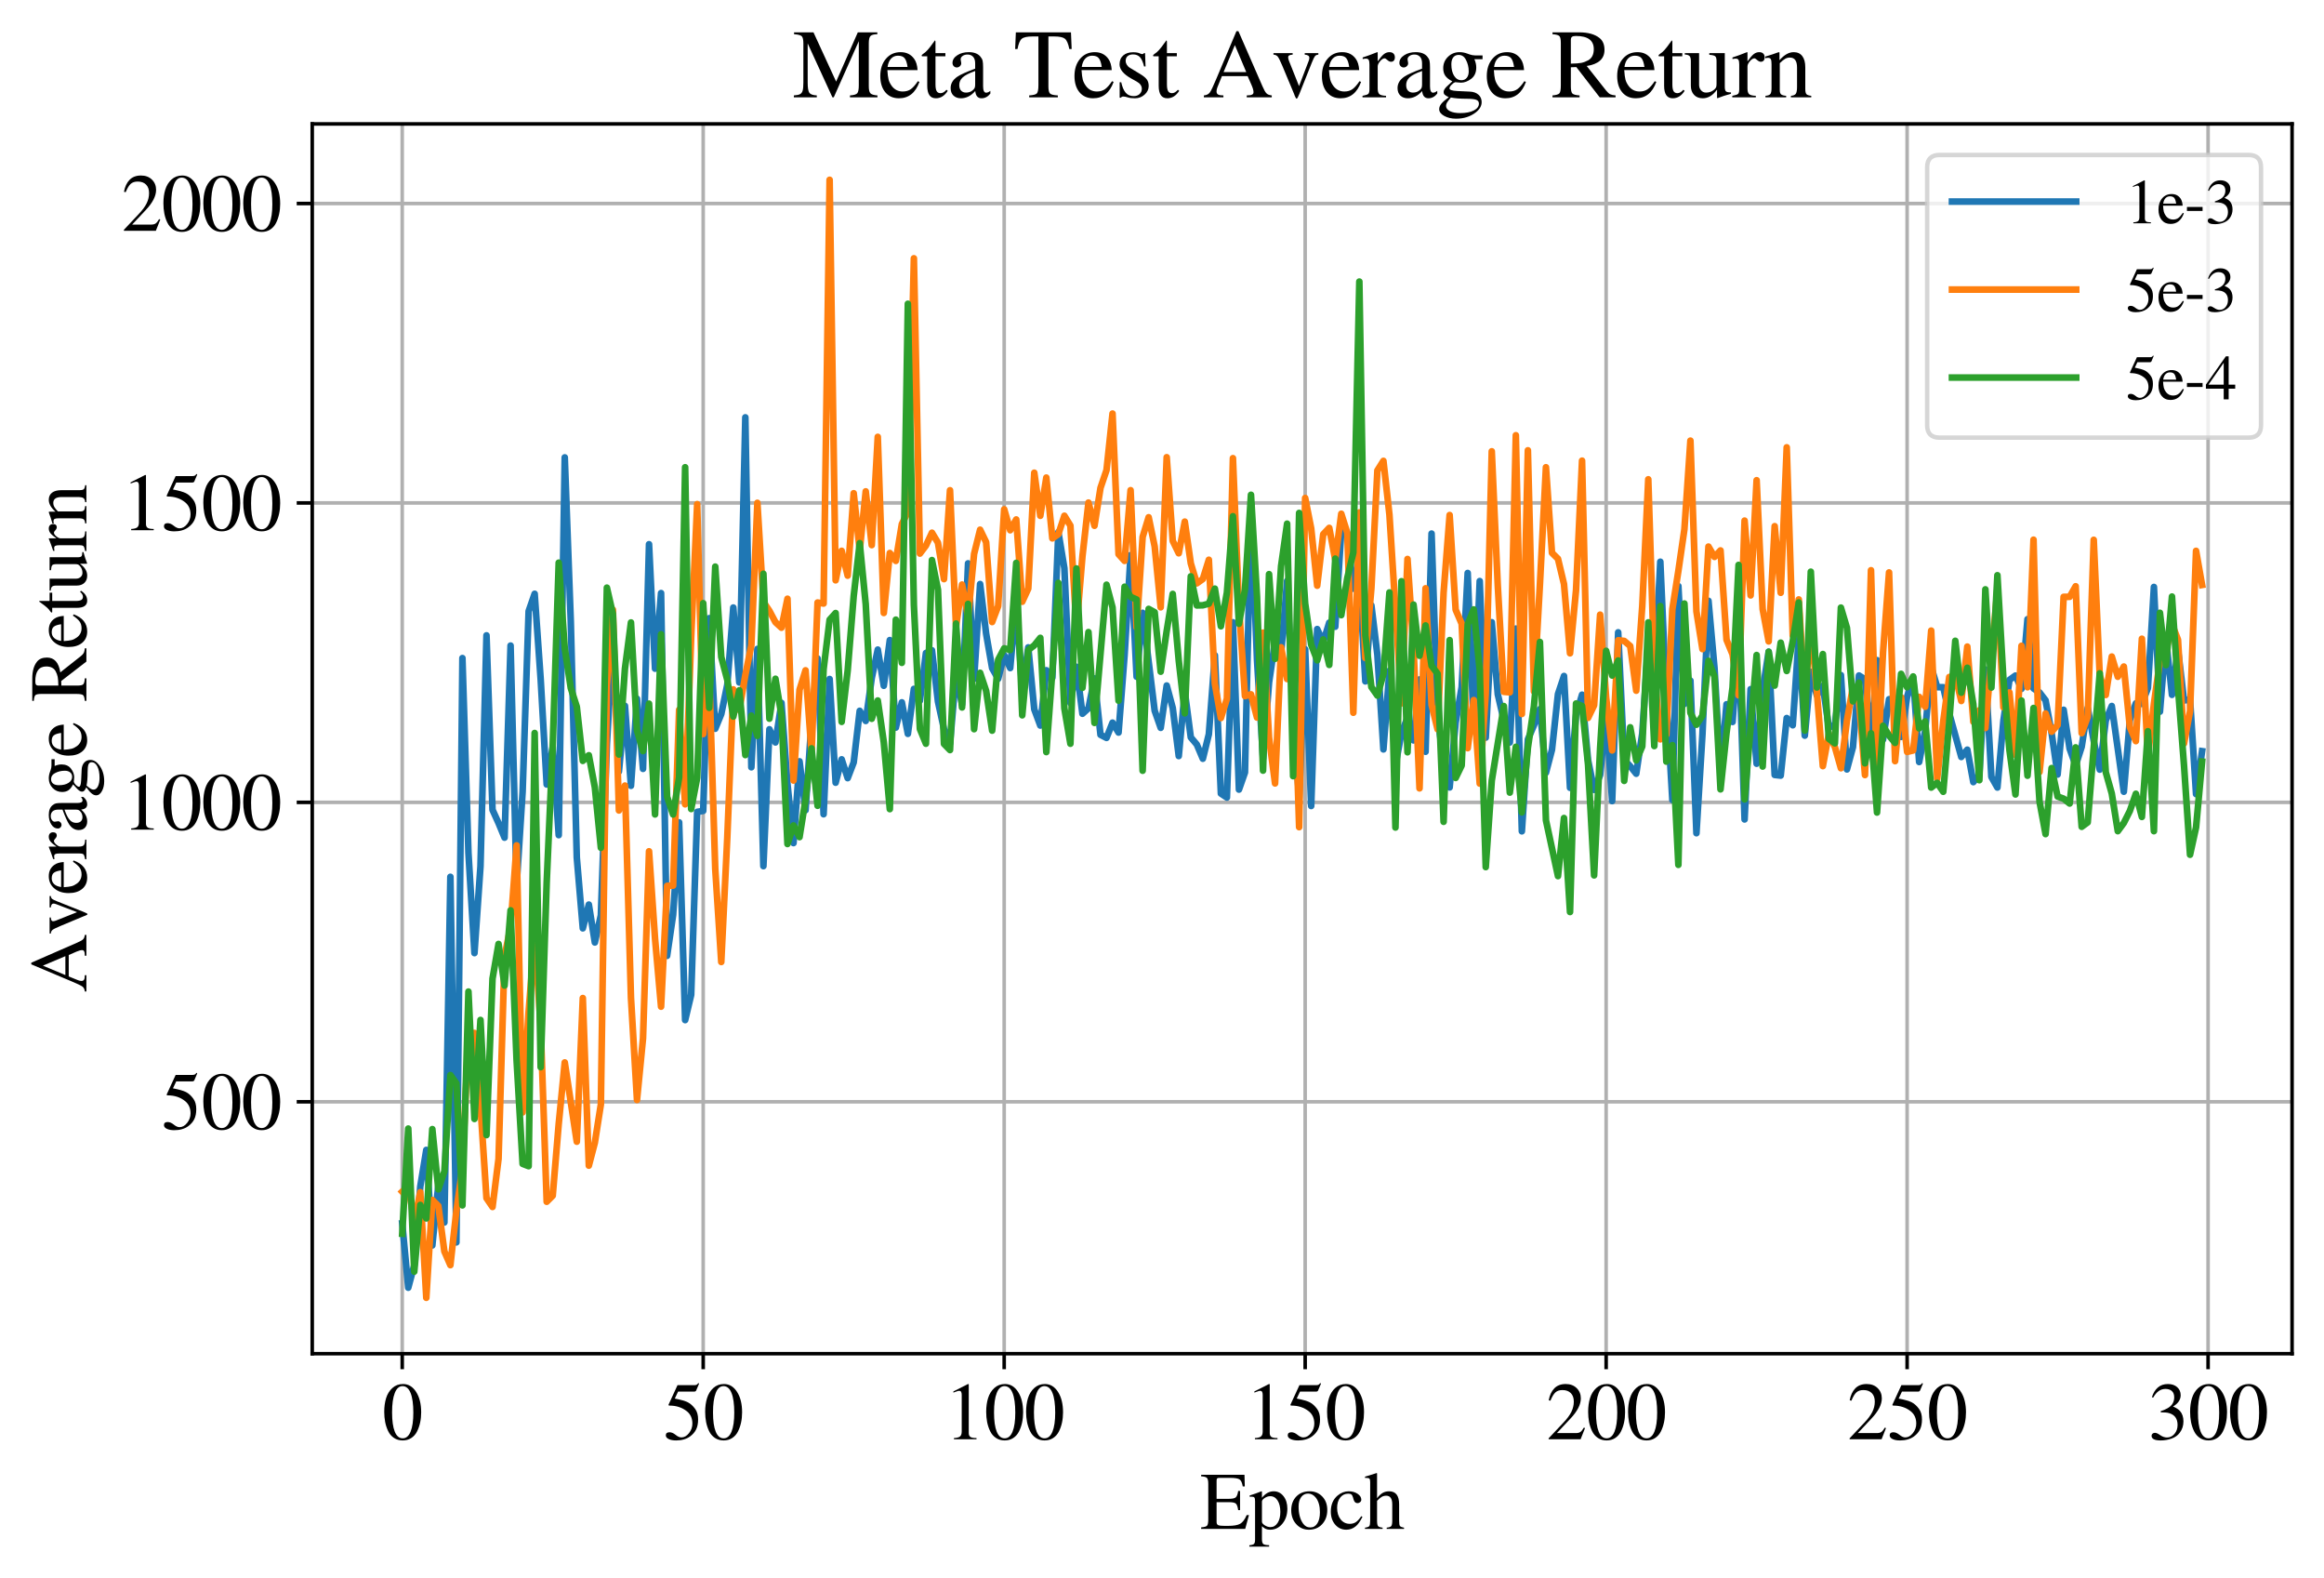 <?xml version="1.0" encoding="utf-8" standalone="no"?>
<!DOCTYPE svg PUBLIC "-//W3C//DTD SVG 1.1//EN"
  "http://www.w3.org/Graphics/SVG/1.1/DTD/svg11.dtd">
<svg xmlns:xlink="http://www.w3.org/1999/xlink" width="524pt" height="355.732pt" viewBox="0 0 524 355.732" xmlns="http://www.w3.org/2000/svg" version="1.1">
 <defs>
  <style type="text/css">*{stroke-linejoin: round; stroke-linecap: butt}</style>
 </defs>
 <g id="figure_1">
  <g id="patch_1">
   <path d="M 0 355.732 
L 524 355.732 
L 524 0 
L 0 0 
z
" style="fill: #ffffff"/>
  </g>
  <g id="axes_1">
   <g id="patch_2">
    <path d="M 70.4 305.132 
L 516.8 305.132 
L 516.8 27.932 
L 70.4 27.932 
z
" style="fill: #ffffff"/>
   </g>
   <g id="matplotlib.axis_1">
    <g id="xtick_1">
     <g id="line2d_1">
      <path d="M 90.691 305.132 
L 90.691 27.932 
" clip-path="url(#p3bb98571cc)" style="fill: none; stroke: #b0b0b0; stroke-width: 0.8; stroke-linecap: square"/>
     </g>
     <g id="line2d_2">
      <defs>
       <path id="m3f264b3057" d="M 0 0 
L 0 3.5 
" style="stroke: #000000; stroke-width: 0.8"/>
      </defs>
      <g>
       <use xlink:href="#m3f264b3057" x="90.691" y="305.132" style="stroke: #000000; stroke-width: 0.8"/>
      </g>
     </g>
     <g id="text_1">
      <!-- 0 -->
      <g transform="translate(86.191 324.425)scale(0.18 -0.18)">
       <defs>
        <path id="STIXGeneral-Regular-30" d="M 3046 2112 
Q 3046 1683 2963 1302 
Q 2880 922 2717 602 
Q 2554 282 2266 96 
Q 1978 -90 1600 -90 
Q 1210 -90 915 108 
Q 621 307 461 640 
Q 301 973 227 1350 
Q 154 1728 154 2150 
Q 154 2746 301 3222 
Q 448 3699 790 4012 
Q 1133 4326 1626 4326 
Q 2253 4326 2649 3712 
Q 3046 3098 3046 2112 
z
M 2432 2080 
Q 2432 3091 2217 3625 
Q 2003 4160 1587 4160 
Q 1190 4160 979 3622 
Q 768 3085 768 2106 
Q 768 1120 979 598 
Q 1190 77 1600 77 
Q 2003 77 2217 598 
Q 2432 1120 2432 2080 
z
" transform="scale(0.016)"/>
       </defs>
       <use xlink:href="#STIXGeneral-Regular-30"/>
      </g>
     </g>
    </g>
    <g id="xtick_2">
     <g id="line2d_3">
      <path d="M 158.553 305.132 
L 158.553 27.932 
" clip-path="url(#p3bb98571cc)" style="fill: none; stroke: #b0b0b0; stroke-width: 0.8; stroke-linecap: square"/>
     </g>
     <g id="line2d_4">
      <g>
       <use xlink:href="#m3f264b3057" x="158.553" y="305.132" style="stroke: #000000; stroke-width: 0.8"/>
      </g>
     </g>
     <g id="text_2">
      <!-- 50 -->
      <g transform="translate(149.553 324.425)scale(0.18 -0.18)">
       <defs>
        <path id="STIXGeneral-Regular-35" d="M 2803 4358 
L 2573 3814 
Q 2534 3731 2400 3731 
L 1158 3731 
L 902 3187 
Q 1606 3053 1920 2896 
Q 2234 2739 2502 2368 
Q 2726 2061 2726 1555 
Q 2726 1094 2576 780 
Q 2426 467 2099 224 
Q 1664 -90 1011 -90 
Q 646 -90 422 19 
Q 198 128 198 307 
Q 198 550 486 550 
Q 717 550 960 352 
Q 1210 147 1414 147 
Q 1747 147 2012 480 
Q 2278 813 2278 1229 
Q 2278 1843 1850 2189 
Q 1293 2637 486 2637 
Q 410 2637 410 2688 
L 416 2720 
L 1114 4237 
L 2438 4237 
Q 2547 4237 2608 4269 
Q 2669 4301 2746 4403 
L 2803 4358 
z
" transform="scale(0.016)"/>
       </defs>
       <use xlink:href="#STIXGeneral-Regular-35"/>
       <use xlink:href="#STIXGeneral-Regular-30" x="50"/>
      </g>
     </g>
    </g>
    <g id="xtick_3">
     <g id="line2d_5">
      <path d="M 226.416 305.132 
L 226.416 27.932 
" clip-path="url(#p3bb98571cc)" style="fill: none; stroke: #b0b0b0; stroke-width: 0.8; stroke-linecap: square"/>
     </g>
     <g id="line2d_6">
      <g>
       <use xlink:href="#m3f264b3057" x="226.416" y="305.132" style="stroke: #000000; stroke-width: 0.8"/>
      </g>
     </g>
     <g id="text_3">
      <!-- 100 -->
      <g transform="translate(212.916 324.425)scale(0.18 -0.18)">
       <defs>
        <path id="STIXGeneral-Regular-31" d="M 2522 0 
L 755 0 
L 755 96 
Q 1107 115 1235 227 
Q 1363 339 1363 608 
L 1363 3482 
Q 1363 3795 1171 3795 
Q 1082 3795 883 3718 
L 710 3654 
L 710 3744 
L 1856 4326 
L 1914 4307 
L 1914 486 
Q 1914 275 2042 185 
Q 2170 96 2522 96 
L 2522 0 
z
" transform="scale(0.016)"/>
       </defs>
       <use xlink:href="#STIXGeneral-Regular-31"/>
       <use xlink:href="#STIXGeneral-Regular-30" x="50"/>
       <use xlink:href="#STIXGeneral-Regular-30" x="100"/>
      </g>
     </g>
    </g>
    <g id="xtick_4">
     <g id="line2d_7">
      <path d="M 294.279 305.132 
L 294.279 27.932 
" clip-path="url(#p3bb98571cc)" style="fill: none; stroke: #b0b0b0; stroke-width: 0.8; stroke-linecap: square"/>
     </g>
     <g id="line2d_8">
      <g>
       <use xlink:href="#m3f264b3057" x="294.279" y="305.132" style="stroke: #000000; stroke-width: 0.8"/>
      </g>
     </g>
     <g id="text_4">
      <!-- 150 -->
      <g transform="translate(280.779 324.425)scale(0.18 -0.18)">
       <use xlink:href="#STIXGeneral-Regular-31"/>
       <use xlink:href="#STIXGeneral-Regular-35" x="50"/>
       <use xlink:href="#STIXGeneral-Regular-30" x="100"/>
      </g>
     </g>
    </g>
    <g id="xtick_5">
     <g id="line2d_9">
      <path d="M 362.141 305.132 
L 362.141 27.932 
" clip-path="url(#p3bb98571cc)" style="fill: none; stroke: #b0b0b0; stroke-width: 0.8; stroke-linecap: square"/>
     </g>
     <g id="line2d_10">
      <g>
       <use xlink:href="#m3f264b3057" x="362.141" y="305.132" style="stroke: #000000; stroke-width: 0.8"/>
      </g>
     </g>
     <g id="text_5">
      <!-- 200 -->
      <g transform="translate(348.641 324.425)scale(0.18 -0.18)">
       <defs>
        <path id="STIXGeneral-Regular-32" d="M 3034 877 
L 2688 0 
L 186 0 
L 186 77 
L 1325 1286 
Q 1773 1754 1965 2144 
Q 2157 2534 2157 2950 
Q 2157 3379 1920 3616 
Q 1683 3853 1267 3853 
Q 922 3853 720 3673 
Q 518 3494 326 3021 
L 192 3053 
Q 301 3648 630 3987 
Q 960 4326 1523 4326 
Q 2054 4326 2380 4006 
Q 2707 3686 2707 3200 
Q 2707 2477 1888 1613 
L 832 486 
L 2330 486 
Q 2541 486 2665 569 
Q 2790 653 2944 915 
L 3034 877 
z
" transform="scale(0.016)"/>
       </defs>
       <use xlink:href="#STIXGeneral-Regular-32"/>
       <use xlink:href="#STIXGeneral-Regular-30" x="50"/>
       <use xlink:href="#STIXGeneral-Regular-30" x="100"/>
      </g>
     </g>
    </g>
    <g id="xtick_6">
     <g id="line2d_11">
      <path d="M 430.004 305.132 
L 430.004 27.932 
" clip-path="url(#p3bb98571cc)" style="fill: none; stroke: #b0b0b0; stroke-width: 0.8; stroke-linecap: square"/>
     </g>
     <g id="line2d_12">
      <g>
       <use xlink:href="#m3f264b3057" x="430.004" y="305.132" style="stroke: #000000; stroke-width: 0.8"/>
      </g>
     </g>
     <g id="text_6">
      <!-- 250 -->
      <g transform="translate(416.504 324.425)scale(0.18 -0.18)">
       <use xlink:href="#STIXGeneral-Regular-32"/>
       <use xlink:href="#STIXGeneral-Regular-35" x="50"/>
       <use xlink:href="#STIXGeneral-Regular-30" x="100"/>
      </g>
     </g>
    </g>
    <g id="xtick_7">
     <g id="line2d_13">
      <path d="M 497.866 305.132 
L 497.866 27.932 
" clip-path="url(#p3bb98571cc)" style="fill: none; stroke: #b0b0b0; stroke-width: 0.8; stroke-linecap: square"/>
     </g>
     <g id="line2d_14">
      <g>
       <use xlink:href="#m3f264b3057" x="497.866" y="305.132" style="stroke: #000000; stroke-width: 0.8"/>
      </g>
     </g>
     <g id="text_7">
      <!-- 300 -->
      <g transform="translate(484.366 324.425)scale(0.18 -0.18)">
       <defs>
        <path id="STIXGeneral-Regular-33" d="M 390 3264 
L 288 3290 
Q 435 3770 748 4048 
Q 1062 4326 1542 4326 
Q 1990 4326 2265 4083 
Q 2541 3840 2541 3450 
Q 2541 2925 1946 2566 
Q 2298 2413 2477 2227 
Q 2758 1914 2758 1402 
Q 2758 890 2464 506 
Q 2246 211 1840 60 
Q 1434 -90 979 -90 
Q 262 -90 262 275 
Q 262 378 339 442 
Q 416 506 525 506 
Q 685 506 915 339 
Q 1197 141 1466 141 
Q 1818 141 2058 425 
Q 2298 710 2298 1120 
Q 2298 1856 1632 2048 
Q 1434 2112 979 2112 
L 979 2202 
Q 1338 2323 1517 2432 
Q 2035 2726 2035 3290 
Q 2035 3610 1852 3776 
Q 1670 3942 1344 3942 
Q 768 3942 390 3264 
z
" transform="scale(0.016)"/>
       </defs>
       <use xlink:href="#STIXGeneral-Regular-33"/>
       <use xlink:href="#STIXGeneral-Regular-30" x="50"/>
       <use xlink:href="#STIXGeneral-Regular-30" x="100"/>
      </g>
     </g>
    </g>
    <g id="text_8">
     <!-- Epoch -->
     <g transform="translate(270.605 344.625)scale(0.18 -0.18)">
      <defs>
       <path id="STIXGeneral-Regular-45" d="M 3821 1082 
L 3526 0 
L 77 0 
L 77 122 
Q 442 147 538 252 
Q 634 358 634 730 
L 634 3520 
Q 634 3878 534 3987 
Q 435 4096 77 4115 
L 77 4237 
L 3469 4237 
L 3494 3322 
L 3334 3322 
Q 3264 3750 3085 3872 
Q 2906 3994 2349 3994 
L 1510 3994 
Q 1370 3994 1328 3952 
Q 1286 3910 1286 3763 
L 1286 2355 
L 2253 2355 
Q 2656 2355 2787 2470 
Q 2918 2586 2976 2970 
L 3123 2970 
L 3123 1472 
L 2976 1472 
Q 2918 1875 2790 1984 
Q 2662 2093 2253 2093 
L 1286 2093 
L 1286 538 
Q 1286 346 1420 291 
Q 1555 237 1933 237 
L 2163 237 
Q 2848 237 3136 403 
Q 3424 570 3642 1082 
L 3821 1082 
z
" transform="scale(0.016)"/>
       <path id="STIXGeneral-Regular-70" d="M 1018 2931 
L 1018 2438 
Q 1421 2944 1939 2944 
Q 2406 2944 2707 2560 
Q 3008 2176 3008 1581 
Q 3008 883 2621 409 
Q 2234 -64 1664 -64 
Q 1466 -64 1328 -6 
Q 1190 51 1018 211 
L 1018 -794 
Q 1018 -1094 1120 -1180 
Q 1222 -1267 1581 -1274 
L 1581 -1389 
L 32 -1389 
L 32 -1280 
Q 314 -1254 397 -1171 
Q 480 -1088 480 -838 
L 480 2157 
Q 480 2381 429 2451 
Q 378 2522 218 2522 
Q 115 2522 58 2515 
L 58 2618 
Q 506 2752 979 2944 
L 1018 2931 
z
M 1018 2138 
L 1018 563 
Q 1018 422 1238 281 
Q 1459 141 1683 141 
Q 2029 141 2243 467 
Q 2458 794 2458 1325 
Q 2458 1888 2243 2224 
Q 2029 2560 1670 2560 
Q 1446 2560 1232 2419 
Q 1018 2278 1018 2138 
z
" transform="scale(0.016)"/>
       <path id="STIXGeneral-Regular-6f" d="M 3008 1478 
Q 3008 806 2608 371 
Q 2208 -64 1568 -64 
Q 979 -64 582 368 
Q 186 800 186 1459 
Q 186 2125 582 2534 
Q 979 2944 1626 2944 
Q 2221 2944 2614 2537 
Q 3008 2131 3008 1478 
z
M 2432 1306 
Q 2432 2035 2112 2445 
Q 1856 2765 1504 2765 
Q 1171 2765 966 2493 
Q 762 2221 762 1747 
Q 762 928 1101 435 
Q 1318 115 1677 115 
Q 2029 115 2230 432 
Q 2432 749 2432 1306 
z
" transform="scale(0.016)"/>
       <path id="STIXGeneral-Regular-63" d="M 2547 998 
L 2637 941 
Q 2362 403 2112 205 
Q 1786 -64 1376 -64 
Q 845 -64 502 336 
Q 160 736 160 1357 
Q 160 2170 698 2618 
Q 1094 2944 1562 2944 
Q 1965 2944 2256 2749 
Q 2547 2554 2547 2285 
Q 2547 2176 2457 2096 
Q 2368 2016 2246 2016 
Q 2022 2016 1939 2310 
L 1901 2451 
Q 1850 2630 1773 2694 
Q 1696 2758 1523 2758 
Q 1133 2758 893 2451 
Q 653 2144 653 1645 
Q 653 1094 928 745 
Q 1203 397 1645 397 
Q 1920 397 2118 528 
Q 2317 659 2547 998 
z
" transform="scale(0.016)"/>
       <path id="STIXGeneral-Regular-68" d="M 3117 0 
L 1760 0 
L 1760 96 
Q 2042 128 2118 224 
Q 2195 320 2195 653 
L 2195 1920 
Q 2195 2598 1722 2598 
Q 1530 2598 1370 2508 
Q 1210 2419 1005 2195 
L 1005 653 
Q 1005 320 1081 224 
Q 1158 128 1440 96 
L 1440 0 
L 58 0 
L 58 96 
Q 333 134 400 224 
Q 467 314 467 653 
L 467 3667 
Q 467 3872 406 3933 
Q 346 3994 141 3994 
Q 83 3994 64 3987 
L 64 4090 
L 237 4141 
Q 730 4288 973 4371 
L 1005 4352 
L 1005 2406 
Q 1229 2694 1446 2819 
Q 1664 2944 1946 2944 
Q 2733 2944 2733 1926 
L 2733 653 
Q 2733 320 2793 233 
Q 2854 147 3117 96 
L 3117 0 
z
" transform="scale(0.016)"/>
      </defs>
      <use xlink:href="#STIXGeneral-Regular-45"/>
      <use xlink:href="#STIXGeneral-Regular-70" x="61.1"/>
      <use xlink:href="#STIXGeneral-Regular-6f" x="111.1"/>
      <use xlink:href="#STIXGeneral-Regular-63" x="161.1"/>
      <use xlink:href="#STIXGeneral-Regular-68" x="205.5"/>
     </g>
    </g>
   </g>
   <g id="matplotlib.axis_2">
    <g id="ytick_1">
     <g id="line2d_15">
      <path d="M 70.4 248.347 
L 516.8 248.347 
" clip-path="url(#p3bb98571cc)" style="fill: none; stroke: #b0b0b0; stroke-width: 0.8; stroke-linecap: square"/>
     </g>
     <g id="line2d_16">
      <defs>
       <path id="m8f13620ca9" d="M 0 0 
L -3.5 0 
" style="stroke: #000000; stroke-width: 0.8"/>
      </defs>
      <g>
       <use xlink:href="#m8f13620ca9" x="70.4" y="248.347" style="stroke: #000000; stroke-width: 0.8"/>
      </g>
     </g>
     <g id="text_9">
      <!-- 500 -->
      <g transform="translate(36.4 254.494)scale(0.18 -0.18)">
       <use xlink:href="#STIXGeneral-Regular-35"/>
       <use xlink:href="#STIXGeneral-Regular-30" x="50"/>
       <use xlink:href="#STIXGeneral-Regular-30" x="100"/>
      </g>
     </g>
    </g>
    <g id="ytick_2">
     <g id="line2d_17">
      <path d="M 70.4 180.856 
L 516.8 180.856 
" clip-path="url(#p3bb98571cc)" style="fill: none; stroke: #b0b0b0; stroke-width: 0.8; stroke-linecap: square"/>
     </g>
     <g id="line2d_18">
      <g>
       <use xlink:href="#m8f13620ca9" x="70.4" y="180.856" style="stroke: #000000; stroke-width: 0.8"/>
      </g>
     </g>
     <g id="text_10">
      <!-- 1000 -->
      <g transform="translate(27.4 187.003)scale(0.18 -0.18)">
       <use xlink:href="#STIXGeneral-Regular-31"/>
       <use xlink:href="#STIXGeneral-Regular-30" x="50"/>
       <use xlink:href="#STIXGeneral-Regular-30" x="100"/>
       <use xlink:href="#STIXGeneral-Regular-30" x="150"/>
      </g>
     </g>
    </g>
    <g id="ytick_3">
     <g id="line2d_19">
      <path d="M 70.4 113.365 
L 516.8 113.365 
" clip-path="url(#p3bb98571cc)" style="fill: none; stroke: #b0b0b0; stroke-width: 0.8; stroke-linecap: square"/>
     </g>
     <g id="line2d_20">
      <g>
       <use xlink:href="#m8f13620ca9" x="70.4" y="113.365" style="stroke: #000000; stroke-width: 0.8"/>
      </g>
     </g>
     <g id="text_11">
      <!-- 1500 -->
      <g transform="translate(27.4 119.512)scale(0.18 -0.18)">
       <use xlink:href="#STIXGeneral-Regular-31"/>
       <use xlink:href="#STIXGeneral-Regular-35" x="50"/>
       <use xlink:href="#STIXGeneral-Regular-30" x="100"/>
       <use xlink:href="#STIXGeneral-Regular-30" x="150"/>
      </g>
     </g>
    </g>
    <g id="ytick_4">
     <g id="line2d_21">
      <path d="M 70.4 45.874 
L 516.8 45.874 
" clip-path="url(#p3bb98571cc)" style="fill: none; stroke: #b0b0b0; stroke-width: 0.8; stroke-linecap: square"/>
     </g>
     <g id="line2d_22">
      <g>
       <use xlink:href="#m8f13620ca9" x="70.4" y="45.874" style="stroke: #000000; stroke-width: 0.8"/>
      </g>
     </g>
     <g id="text_12">
      <!-- 2000 -->
      <g transform="translate(27.4 52.02)scale(0.18 -0.18)">
       <use xlink:href="#STIXGeneral-Regular-32"/>
       <use xlink:href="#STIXGeneral-Regular-30" x="50"/>
       <use xlink:href="#STIXGeneral-Regular-30" x="100"/>
       <use xlink:href="#STIXGeneral-Regular-30" x="150"/>
      </g>
     </g>
    </g>
    <g id="text_13">
     <!-- Average Return -->
     <g transform="translate(19.477 223.765)rotate(-90)scale(0.18 -0.18)">
      <defs>
       <path id="STIXGeneral-Regular-41" d="M 4525 0 
L 2893 0 
L 2893 122 
Q 3149 122 3245 179 
Q 3334 224 3334 333 
Q 3334 499 3213 781 
L 2950 1382 
L 1274 1382 
L 979 653 
Q 922 506 922 384 
Q 922 237 1027 179 
Q 1133 122 1370 122 
L 1370 0 
L 96 0 
L 96 122 
Q 365 147 486 316 
Q 608 486 902 1190 
L 2221 4314 
L 2349 4314 
L 3923 710 
Q 4064 378 4176 262 
Q 4288 147 4525 122 
L 4525 0 
z
M 2861 1645 
L 2118 3405 
L 1382 1645 
L 2861 1645 
z
" transform="scale(0.016)"/>
       <path id="STIXGeneral-Regular-76" d="M 3053 2880 
L 3053 2784 
Q 2906 2771 2835 2688 
Q 2765 2605 2637 2285 
L 1818 230 
Q 1690 -90 1638 -90 
Q 1587 -90 1523 77 
Q 1510 96 1497 141 
Q 1485 186 1472 211 
L 704 2048 
Q 499 2534 403 2652 
Q 307 2771 122 2784 
L 122 2880 
L 1376 2880 
L 1376 2784 
Q 1210 2771 1146 2732 
Q 1082 2694 1082 2611 
Q 1082 2509 1139 2368 
L 1792 730 
L 2426 2387 
Q 2464 2483 2464 2579 
Q 2464 2758 2163 2784 
L 2163 2880 
L 3053 2880 
z
" transform="scale(0.016)"/>
       <path id="STIXGeneral-Regular-65" d="M 2611 1050 
L 2714 1005 
Q 2330 -64 1376 -64 
Q 813 -64 486 329 
Q 160 723 160 1389 
Q 160 2074 525 2509 
Q 890 2944 1485 2944 
Q 2061 2944 2374 2502 
Q 2560 2246 2592 1773 
L 621 1773 
Q 646 1370 700 1158 
Q 755 947 915 730 
Q 1184 378 1626 378 
Q 1939 378 2153 531 
Q 2368 685 2611 1050 
z
M 634 1978 
L 1939 1978 
Q 1882 2381 1750 2547 
Q 1619 2714 1312 2714 
Q 1043 2714 864 2525 
Q 685 2336 634 1978 
z
" transform="scale(0.016)"/>
       <path id="STIXGeneral-Regular-72" d="M 1024 2931 
L 1024 2342 
Q 1267 2688 1430 2816 
Q 1594 2944 1792 2944 
Q 1958 2944 2051 2854 
Q 2144 2765 2144 2605 
Q 2144 2470 2077 2393 
Q 2010 2317 1894 2317 
Q 1773 2317 1638 2445 
Q 1536 2541 1472 2541 
Q 1338 2541 1181 2355 
Q 1024 2170 1024 2016 
L 1024 576 
Q 1024 301 1133 205 
Q 1242 109 1568 96 
L 1568 0 
L 32 0 
L 32 96 
Q 339 154 412 224 
Q 486 294 486 538 
L 486 2138 
Q 486 2349 438 2435 
Q 390 2522 269 2522 
Q 166 2522 45 2496 
L 45 2598 
Q 448 2726 992 2944 
L 1024 2931 
z
" transform="scale(0.016)"/>
       <path id="STIXGeneral-Regular-61" d="M 2829 422 
L 2829 243 
Q 2586 -64 2253 -64 
Q 1888 -64 1843 403 
L 1837 403 
Q 1427 -64 909 -64 
Q 608 -64 422 112 
Q 237 288 237 602 
Q 237 1050 685 1350 
Q 992 1555 1837 1869 
L 1837 2214 
Q 1837 2502 1699 2646 
Q 1562 2790 1338 2790 
Q 1146 2790 1018 2697 
Q 890 2605 890 2477 
Q 890 2419 909 2348 
Q 928 2278 928 2208 
Q 928 2112 841 2029 
Q 755 1946 634 1946 
Q 525 1946 441 2029 
Q 358 2112 358 2240 
Q 358 2547 685 2752 
Q 986 2944 1421 2944 
Q 1939 2944 2176 2656 
Q 2291 2522 2323 2384 
Q 2355 2246 2355 1946 
L 2355 723 
Q 2355 301 2554 301 
Q 2682 301 2829 422 
z
M 1837 813 
L 1837 1715 
Q 1248 1510 1018 1293 
Q 800 1094 800 800 
Q 800 557 921 432 
Q 1043 307 1242 307 
Q 1453 307 1613 410 
Q 1747 506 1792 589 
Q 1837 672 1837 813 
z
" transform="scale(0.016)"/>
       <path id="STIXGeneral-Regular-67" d="M 3008 2483 
L 2477 2483 
Q 2598 2208 2598 1946 
Q 2598 1453 2265 1203 
Q 1933 954 1600 954 
Q 1530 954 1357 973 
L 1235 986 
Q 1107 947 979 812 
Q 851 678 851 582 
Q 851 435 1350 410 
L 2176 371 
Q 2528 358 2739 172 
Q 2950 -13 2950 -314 
Q 2950 -685 2566 -986 
Q 2035 -1395 1286 -1395 
Q 826 -1395 502 -1212 
Q 179 -1030 179 -774 
Q 179 -595 320 -419 
Q 461 -243 806 6 
Q 602 102 534 172 
Q 467 243 467 346 
Q 467 531 762 787 
Q 909 915 1037 1043 
Q 717 1203 579 1401 
Q 442 1600 442 1901 
Q 442 2336 752 2640 
Q 1062 2944 1510 2944 
Q 1766 2944 2022 2848 
L 2163 2797 
Q 2349 2733 2515 2733 
L 3008 2733 
L 3008 2483 
z
M 973 2163 
L 973 2144 
Q 973 1683 1155 1398 
Q 1338 1114 1632 1114 
Q 1850 1114 1978 1270 
Q 2106 1427 2106 1690 
Q 2106 2112 1914 2464 
Q 1754 2765 1446 2765 
Q 1222 2765 1097 2605 
Q 973 2445 973 2163 
z
M 2771 -410 
Q 2771 -230 2595 -163 
Q 2419 -96 1978 -96 
Q 1344 -96 941 -13 
Q 749 -243 688 -348 
Q 627 -454 627 -563 
Q 627 -774 880 -902 
Q 1133 -1030 1555 -1030 
Q 2099 -1030 2435 -860 
Q 2771 -691 2771 -410 
z
" transform="scale(0.016)"/>
       <path id="STIXGeneral-Regular-20" transform="scale(0.016)"/>
       <path id="STIXGeneral-Regular-52" d="M 4224 0 
L 3187 0 
L 1664 1971 
L 1306 1958 
L 1306 717 
Q 1306 352 1405 249 
Q 1504 147 1875 122 
L 1875 0 
L 109 0 
L 109 122 
Q 474 154 563 262 
Q 653 371 653 794 
L 653 3526 
Q 653 3885 563 3987 
Q 474 4090 109 4115 
L 109 4237 
L 1850 4237 
Q 2726 4237 3187 3859 
Q 3501 3603 3501 3091 
Q 3501 2221 2342 2042 
L 3622 422 
Q 3757 256 3878 198 
Q 4000 141 4224 122 
L 4224 0 
z
M 1306 3731 
L 1306 2195 
Q 1766 2202 1990 2246 
Q 2214 2291 2438 2413 
Q 2803 2618 2803 3142 
Q 2803 4000 1632 4000 
Q 1459 4000 1382 3945 
Q 1306 3891 1306 3731 
z
" transform="scale(0.016)"/>
       <path id="STIXGeneral-Regular-74" d="M 1702 493 
L 1786 422 
Q 1478 -64 1011 -64 
Q 448 -64 448 749 
L 448 2675 
L 109 2675 
Q 83 2694 83 2720 
Q 83 2771 192 2842 
Q 435 2982 813 3526 
Q 826 3546 874 3606 
Q 922 3667 941 3706 
Q 986 3706 986 3622 
L 986 2880 
L 1632 2880 
L 1632 2675 
L 986 2675 
L 986 845 
Q 986 538 1062 403 
Q 1139 269 1318 269 
Q 1510 269 1702 493 
z
" transform="scale(0.016)"/>
       <path id="STIXGeneral-Regular-75" d="M 3072 320 
L 3072 230 
Q 2573 96 2195 -58 
L 2163 -38 
L 2163 486 
L 2150 486 
Q 1747 -64 1235 -64 
Q 870 -64 662 160 
Q 454 384 454 755 
L 454 2362 
Q 454 2598 371 2688 
Q 288 2778 58 2790 
L 58 2880 
L 992 2880 
L 992 813 
Q 992 595 1123 451 
Q 1254 307 1446 307 
Q 1760 307 1984 506 
Q 2067 582 2099 649 
Q 2131 717 2131 877 
L 2131 2355 
Q 2131 2605 2041 2678 
Q 1952 2752 1658 2771 
L 1658 2880 
L 2669 2880 
L 2669 685 
Q 2669 461 2742 390 
Q 2816 320 3034 320 
L 3072 320 
z
" transform="scale(0.016)"/>
       <path id="STIXGeneral-Regular-6e" d="M 3104 0 
L 1773 0 
L 1779 96 
Q 2016 115 2096 233 
Q 2176 352 2176 672 
L 2176 1946 
Q 2176 2592 1709 2592 
Q 1549 2592 1408 2515 
Q 1267 2438 1050 2227 
L 1050 461 
Q 1050 269 1136 192 
Q 1222 115 1466 96 
L 1466 0 
L 115 0 
L 115 96 
Q 358 115 435 214 
Q 512 314 512 602 
L 512 2157 
Q 512 2394 467 2483 
Q 422 2573 288 2573 
Q 160 2573 102 2547 
L 102 2656 
Q 550 2784 979 2944 
L 1030 2925 
L 1030 2426 
L 1037 2426 
Q 1491 2944 1958 2944 
Q 2323 2944 2518 2688 
Q 2714 2432 2714 1958 
L 2714 544 
Q 2714 288 2790 205 
Q 2867 122 3104 96 
L 3104 0 
z
" transform="scale(0.016)"/>
      </defs>
      <use xlink:href="#STIXGeneral-Regular-41"/>
      <use xlink:href="#STIXGeneral-Regular-76" x="72.2"/>
      <use xlink:href="#STIXGeneral-Regular-65" x="122.2"/>
      <use xlink:href="#STIXGeneral-Regular-72" x="166.6"/>
      <use xlink:href="#STIXGeneral-Regular-61" x="199.9"/>
      <use xlink:href="#STIXGeneral-Regular-67" x="244.3"/>
      <use xlink:href="#STIXGeneral-Regular-65" x="294.3"/>
      <use xlink:href="#STIXGeneral-Regular-20" x="338.7"/>
      <use xlink:href="#STIXGeneral-Regular-52" x="363.7"/>
      <use xlink:href="#STIXGeneral-Regular-65" x="430.4"/>
      <use xlink:href="#STIXGeneral-Regular-74" x="474.8"/>
      <use xlink:href="#STIXGeneral-Regular-75" x="502.6"/>
      <use xlink:href="#STIXGeneral-Regular-72" x="552.6"/>
      <use xlink:href="#STIXGeneral-Regular-6e" x="585.9"/>
     </g>
    </g>
   </g>
   <g id="line2d_23">
    <path d="M 90.691 275.744 
L 92.048 290.256 
L 93.405 285.192 
L 94.763 267.437 
L 96.12 259.2 
L 97.477 280.73 
L 98.834 267.085 
L 100.192 275.552 
L 101.549 197.645 
L 102.906 280.031 
L 104.263 148.337 
L 105.621 192.235 
L 106.978 214.831 
L 108.335 195.267 
L 109.692 143.217 
L 111.05 182.543 
L 112.407 185.527 
L 113.764 188.811 
L 115.121 145.52 
L 116.479 199.565 
L 117.836 178.435 
L 119.193 137.767 
L 120.55 133.846 
L 121.908 153.1 
L 123.265 176.826 
L 124.622 168.358 
L 125.979 188.243 
L 127.337 103.103 
L 128.694 140.032 
L 130.051 193.3 
L 131.408 209.249 
L 132.766 203.901 
L 134.123 212.436 
L 135.48 206.315 
L 136.837 167.761 
L 138.195 144.301 
L 139.552 173.907 
L 140.909 159.104 
L 142.266 177.124 
L 143.624 157.504 
L 144.981 173.305 
L 146.338 122.674 
L 147.695 150.719 
L 149.053 133.685 
L 150.41 215.451 
L 151.767 206.21 
L 153.124 185.36 
L 154.482 229.934 
L 155.839 224.241 
L 157.196 182.998 
L 158.553 182.779 
L 159.911 139.342 
L 161.268 164.26 
L 162.625 160.952 
L 163.982 154.364 
L 165.34 136.946 
L 166.697 153.837 
L 168.054 94.076 
L 169.411 172.947 
L 170.769 146.279 
L 172.126 195.23 
L 173.483 164.388 
L 174.84 167.345 
L 176.198 158.437 
L 177.555 176.701 
L 178.912 190.034 
L 180.27 171.61 
L 181.627 182.624 
L 182.984 162.472 
L 184.341 148.426 
L 185.699 183.531 
L 187.056 153.054 
L 188.413 176.421 
L 189.77 171.161 
L 191.128 175.394 
L 192.485 171.855 
L 193.842 160.227 
L 195.199 162.507 
L 196.557 152.827 
L 197.914 146.425 
L 199.271 154.572 
L 200.628 144.285 
L 201.986 164.005 
L 203.343 158.315 
L 204.7 165.412 
L 206.057 155.283 
L 207.415 157.947 
L 208.772 147.2 
L 210.129 146.575 
L 211.486 158.126 
L 212.844 164.362 
L 214.201 167.554 
L 215.558 151.847 
L 216.915 158.79 
L 218.273 126.986 
L 219.63 153.037 
L 220.987 131.648 
L 222.344 142.825 
L 223.702 150.618 
L 225.059 152.999 
L 226.416 147.668 
L 227.773 150.585 
L 229.131 135.504 
L 230.488 155.73 
L 231.845 145.924 
L 233.202 159.881 
L 234.56 163.538 
L 235.917 151.078 
L 237.274 152.761 
L 238.631 119.936 
L 239.989 128.092 
L 241.346 158.469 
L 242.703 150.297 
L 244.06 160.881 
L 245.418 159.658 
L 246.775 152.914 
L 248.132 165.62 
L 249.489 166.325 
L 250.847 162.888 
L 252.204 165.12 
L 253.561 147.668 
L 254.918 125.122 
L 256.276 152.54 
L 257.633 138.138 
L 260.347 160.191 
L 261.705 164.059 
L 263.062 154.522 
L 264.419 159.578 
L 265.776 170.417 
L 267.134 155.855 
L 268.491 166.208 
L 269.848 167.813 
L 271.205 171.022 
L 272.563 165.497 
L 273.92 147.71 
L 275.277 178.866 
L 276.634 179.771 
L 277.992 140.265 
L 279.349 177.977 
L 280.706 174.109 
L 282.063 113.527 
L 283.421 148.729 
L 284.778 170.995 
L 286.135 153.826 
L 287.492 144.556 
L 288.85 147.351 
L 290.207 130.946 
L 291.564 161.257 
L 292.921 179.888 
L 294.279 146.361 
L 295.636 181.675 
L 296.993 141.798 
L 298.35 144.721 
L 299.708 140.349 
L 301.065 141.268 
L 302.422 119.606 
L 303.779 120.214 
L 305.137 132.693 
L 306.494 130.09 
L 307.851 153.584 
L 309.208 136.449 
L 310.566 147.61 
L 311.923 168.918 
L 313.28 151.188 
L 314.637 172.479 
L 315.995 165.247 
L 317.352 161.74 
L 318.709 166.891 
L 320.066 153.153 
L 321.424 169.447 
L 322.781 120.278 
L 324.138 161.462 
L 325.495 171.999 
L 326.853 177.494 
L 328.21 162.883 
L 329.567 154.873 
L 330.924 129.157 
L 332.282 164.152 
L 333.639 130.979 
L 334.996 166.266 
L 336.353 140.257 
L 337.711 156.495 
L 339.068 162.375 
L 340.425 167.356 
L 341.782 141.686 
L 343.14 187.378 
L 344.497 166.665 
L 345.854 163.48 
L 347.211 159.838 
L 348.569 174.179 
L 349.926 168.998 
L 351.283 156.452 
L 352.64 152.375 
L 353.998 177.578 
L 355.355 161.145 
L 356.712 156.588 
L 358.069 171.368 
L 359.427 178.046 
L 360.784 174.701 
L 362.141 160.772 
L 363.498 180.567 
L 364.856 142.531 
L 366.213 171.271 
L 367.57 172.7 
L 368.927 174.4 
L 370.285 165.312 
L 371.642 144.959 
L 372.999 152.902 
L 374.356 126.617 
L 375.714 157.129 
L 377.071 180.335 
L 378.428 132.115 
L 379.785 158.68 
L 381.143 153.425 
L 382.5 187.81 
L 383.857 165.521 
L 385.214 135.427 
L 386.572 150.519 
L 387.929 173.978 
L 389.286 158.746 
L 390.643 162.732 
L 392.001 144.16 
L 393.358 184.704 
L 394.715 155.348 
L 396.072 172.146 
L 397.43 155.513 
L 398.787 146.892 
L 400.144 174.674 
L 401.501 174.824 
L 402.859 161.853 
L 404.216 163.474 
L 405.573 143.6 
L 406.93 165.812 
L 408.288 151.437 
L 409.645 156.737 
L 411.002 154.578 
L 412.36 164.008 
L 413.717 163.385 
L 415.074 152.17 
L 416.431 173.428 
L 417.789 168.407 
L 419.146 152.264 
L 420.503 153.13 
L 421.86 167.491 
L 423.218 148.804 
L 424.575 166.712 
L 425.932 157.608 
L 427.289 157.442 
L 428.647 166.103 
L 430.004 157.057 
L 431.361 152.694 
L 432.718 171.76 
L 434.076 164.643 
L 435.433 150.301 
L 436.79 154.892 
L 438.147 154.91 
L 439.505 160.823 
L 442.219 170.627 
L 443.576 168.982 
L 444.934 176.292 
L 446.291 174.724 
L 447.648 150.9 
L 449.005 175.114 
L 450.363 177.514 
L 451.72 162.418 
L 453.077 153.256 
L 454.434 152.28 
L 455.792 155.278 
L 457.149 139.57 
L 458.506 155.183 
L 459.863 156.093 
L 461.221 157.851 
L 462.578 165.201 
L 463.935 174.587 
L 465.292 159.99 
L 466.65 168.762 
L 468.007 172.559 
L 469.364 168.329 
L 470.721 159.578 
L 472.079 166.965 
L 473.436 173.476 
L 474.793 162.395 
L 476.15 159.142 
L 478.865 178.453 
L 480.222 162.281 
L 481.579 158.543 
L 482.937 158.66 
L 484.294 155.101 
L 485.651 132.308 
L 487.008 160.413 
L 488.366 143.888 
L 489.723 156.622 
L 491.08 146.424 
L 492.437 157.908 
L 493.795 157.618 
L 495.152 178.997 
L 496.509 169.318 
L 496.509 169.318 
" clip-path="url(#p3bb98571cc)" style="fill: none; stroke: #1f77b4; stroke-width: 1.5; stroke-linecap: square"/>
   </g>
   <g id="line2d_24">
    <path d="M 90.691 268.612 
L 92.048 267.341 
L 93.405 275.34 
L 94.763 268.723 
L 96.12 292.532 
L 97.477 270.478 
L 98.834 271.835 
L 100.192 282.065 
L 101.549 285.17 
L 102.906 272.911 
L 104.263 263.322 
L 105.621 232.93 
L 106.978 232.835 
L 108.335 249.373 
L 109.692 270.066 
L 111.05 272.054 
L 112.407 261.225 
L 113.764 215.55 
L 115.121 208.921 
L 116.479 190.557 
L 117.836 250.74 
L 119.193 227.989 
L 120.55 211.112 
L 121.908 231.287 
L 123.265 270.884 
L 124.622 269.517 
L 125.979 253.302 
L 127.337 239.481 
L 130.051 257.341 
L 131.408 224.974 
L 132.766 262.74 
L 134.123 257.55 
L 135.48 248.937 
L 136.837 154.593 
L 138.195 137.437 
L 139.552 182.68 
L 140.909 177.073 
L 142.266 224.882 
L 143.624 247.94 
L 144.981 234.069 
L 146.338 191.889 
L 147.695 211.583 
L 149.053 226.909 
L 150.41 199.681 
L 151.767 199.622 
L 153.124 159.997 
L 154.482 181.297 
L 155.839 143.595 
L 157.196 113.639 
L 158.553 165.457 
L 159.911 152.116 
L 161.268 195.838 
L 162.625 216.836 
L 163.982 188.835 
L 165.34 155.394 
L 166.697 160.048 
L 168.054 152.152 
L 169.411 145.451 
L 170.769 113.345 
L 172.126 135.666 
L 173.483 137.695 
L 174.84 140.248 
L 176.198 141.487 
L 177.555 134.962 
L 178.912 175.939 
L 180.27 155.494 
L 181.627 151.096 
L 182.984 169.669 
L 184.341 135.814 
L 185.699 136.04 
L 187.056 40.532 
L 188.413 130.802 
L 189.77 124.161 
L 191.128 129.756 
L 192.485 111.18 
L 193.842 124.074 
L 195.199 110.76 
L 196.557 122.873 
L 197.914 98.474 
L 199.271 138.166 
L 200.628 124.655 
L 201.986 126.429 
L 203.343 118.131 
L 204.7 115.407 
L 206.057 58.227 
L 207.415 124.781 
L 208.772 122.98 
L 210.129 120.078 
L 211.486 122.331 
L 212.844 130.533 
L 214.201 110.507 
L 215.558 141.242 
L 216.915 131.763 
L 218.273 139.053 
L 219.63 124.868 
L 220.987 119.4 
L 222.344 122.204 
L 223.702 140.205 
L 225.059 136.619 
L 226.416 114.806 
L 227.773 119.519 
L 229.131 117.09 
L 230.488 135.636 
L 231.845 132.683 
L 233.202 106.556 
L 234.56 116.262 
L 235.917 107.654 
L 237.274 121.355 
L 238.631 120.413 
L 239.989 116.253 
L 241.346 118.476 
L 242.703 141.697 
L 244.06 125.407 
L 245.418 113.286 
L 246.775 118.51 
L 248.132 109.978 
L 249.489 105.975 
L 250.847 93.223 
L 252.204 124.923 
L 253.561 126.426 
L 254.918 110.495 
L 256.276 141.44 
L 257.633 121.029 
L 258.99 116.595 
L 260.347 123.165 
L 261.705 136.89 
L 263.062 103.063 
L 264.419 121.919 
L 265.776 124.712 
L 267.134 117.58 
L 268.491 126.975 
L 269.848 131.493 
L 271.205 130.521 
L 272.563 126.176 
L 273.92 154.101 
L 275.277 161.844 
L 276.634 157.509 
L 277.992 103.277 
L 279.349 136.611 
L 280.706 156.908 
L 282.063 156.507 
L 283.421 161.734 
L 284.778 142.608 
L 286.135 166.253 
L 287.492 176.587 
L 288.85 145.904 
L 290.207 153.058 
L 291.564 144.161 
L 292.921 186.445 
L 294.279 112.249 
L 295.636 119.119 
L 296.993 132.019 
L 298.35 120.429 
L 299.708 118.99 
L 301.065 126.184 
L 302.422 115.806 
L 303.779 120.114 
L 305.137 160.654 
L 306.494 115.508 
L 307.851 148.325 
L 309.208 132.611 
L 310.566 106.041 
L 311.923 103.887 
L 313.28 116.017 
L 315.995 158.546 
L 317.352 126.002 
L 318.709 145.904 
L 320.066 177.701 
L 321.424 132.61 
L 322.781 158.873 
L 324.138 164.384 
L 325.495 133.555 
L 326.853 116.093 
L 328.21 137.434 
L 329.567 140.593 
L 330.924 168.642 
L 332.282 157.808 
L 333.639 176.623 
L 334.996 156.251 
L 336.353 101.73 
L 337.711 132.031 
L 339.068 155.941 
L 340.425 156.055 
L 341.782 98.112 
L 343.14 160.937 
L 344.497 101.505 
L 345.854 155.838 
L 347.211 131.724 
L 348.569 105.323 
L 349.926 124.616 
L 351.283 125.957 
L 352.64 131.655 
L 353.998 147.254 
L 355.355 133.037 
L 356.712 103.84 
L 358.069 161.814 
L 359.427 158.971 
L 360.784 138.55 
L 362.141 157.203 
L 363.498 169.148 
L 364.856 144.32 
L 366.213 144.472 
L 367.57 145.617 
L 368.927 155.684 
L 370.285 136.615 
L 371.642 108.04 
L 372.999 150.943 
L 374.356 166.65 
L 375.714 165.619 
L 377.071 137.332 
L 378.428 128.688 
L 379.785 119.325 
L 381.143 99.326 
L 382.5 137.825 
L 383.857 146.308 
L 385.214 123.206 
L 386.572 125.529 
L 387.929 124.071 
L 389.286 144.216 
L 390.643 147.499 
L 392.001 156.72 
L 393.358 117.352 
L 394.715 134.208 
L 396.072 108.246 
L 397.43 137.288 
L 398.787 144.575 
L 400.144 118.606 
L 401.501 133.615 
L 402.859 100.832 
L 404.216 143.28 
L 405.573 135.117 
L 406.93 157.364 
L 408.288 140.878 
L 409.645 155.836 
L 411.002 172.686 
L 412.36 165.393 
L 413.717 168.37 
L 415.074 173.16 
L 416.431 162.462 
L 417.789 154.848 
L 419.146 157.952 
L 420.503 174.7 
L 421.86 128.538 
L 423.218 175.298 
L 424.575 146.943 
L 425.932 129.029 
L 427.289 171.566 
L 428.647 157.163 
L 430.004 169.484 
L 431.361 169.157 
L 432.718 157.081 
L 434.076 159.307 
L 435.433 142.143 
L 436.79 175.498 
L 438.147 162.608 
L 439.505 152.605 
L 440.862 152.385 
L 442.219 158.004 
L 443.576 145.748 
L 444.934 162.697 
L 446.291 160.097 
L 447.648 164.104 
L 450.363 132.734 
L 451.72 159.452 
L 453.077 156.087 
L 454.434 170.162 
L 455.792 145.57 
L 457.149 154.909 
L 458.506 121.651 
L 459.863 174.004 
L 461.221 160.823 
L 462.578 164.933 
L 463.935 163.428 
L 465.292 134.538 
L 466.65 134.531 
L 468.007 132.149 
L 469.364 165.255 
L 470.721 161.537 
L 472.079 121.68 
L 473.436 152.228 
L 474.793 156.654 
L 476.15 147.995 
L 477.508 152.547 
L 478.865 150.246 
L 480.222 163.902 
L 481.579 167.051 
L 482.937 143.977 
L 484.294 170.617 
L 485.651 158.626 
L 487.008 148.934 
L 488.366 146.882 
L 489.723 140.666 
L 491.08 144.209 
L 492.437 167.581 
L 493.795 160.316 
L 495.152 124.167 
L 496.509 131.853 
L 496.509 131.853 
" clip-path="url(#p3bb98571cc)" style="fill: none; stroke: #ff7f0e; stroke-width: 1.5; stroke-linecap: square"/>
   </g>
   <g id="line2d_25">
    <path d="M 90.691 278.093 
L 92.048 254.39 
L 93.405 286.636 
L 94.763 271.603 
L 96.12 274.634 
L 97.477 254.511 
L 98.834 268.08 
L 100.192 264.044 
L 101.549 242.331 
L 102.906 244.226 
L 104.263 271.698 
L 105.621 223.512 
L 106.978 252.217 
L 108.335 229.906 
L 109.692 255.856 
L 111.05 220.593 
L 112.407 212.774 
L 113.764 222.149 
L 115.121 205.198 
L 116.479 239.003 
L 117.836 262.336 
L 119.193 262.86 
L 120.55 165.226 
L 121.908 240.552 
L 123.265 198.852 
L 124.622 168.217 
L 125.979 126.83 
L 127.337 146.145 
L 128.694 155.085 
L 130.051 159.308 
L 131.408 171.504 
L 132.766 170.243 
L 134.123 177.476 
L 135.48 191.094 
L 136.837 132.462 
L 138.195 138.393 
L 139.552 170.069 
L 140.909 150.689 
L 142.266 140.309 
L 143.624 164.646 
L 144.981 169.298 
L 146.338 158.609 
L 147.695 183.577 
L 149.053 142.972 
L 150.41 179.597 
L 151.767 183.591 
L 153.124 175.231 
L 154.482 105.324 
L 155.839 182.355 
L 157.196 175.297 
L 158.553 135.958 
L 159.911 159.544 
L 161.268 127.721 
L 162.625 148.08 
L 163.982 153.239 
L 165.34 161.512 
L 166.697 155.603 
L 168.054 170.196 
L 169.411 161.314 
L 170.769 165.876 
L 172.126 129.333 
L 173.483 161.992 
L 174.84 153 
L 176.198 161.254 
L 177.555 190.241 
L 178.912 186.064 
L 180.27 188.69 
L 181.627 180.196 
L 182.984 168.683 
L 184.341 181.622 
L 185.699 150.818 
L 187.056 139.698 
L 188.413 138.189 
L 189.77 162.711 
L 191.128 151.151 
L 192.485 134.367 
L 193.842 122.43 
L 195.199 136.204 
L 196.557 162.011 
L 197.914 157.898 
L 199.271 167.306 
L 200.628 182.381 
L 201.986 139.676 
L 203.343 149.404 
L 204.7 68.474 
L 206.057 136.412 
L 207.415 164.316 
L 208.772 167.637 
L 210.129 126.245 
L 211.486 132.951 
L 212.844 167.674 
L 214.201 169.067 
L 215.558 140.559 
L 216.915 159.465 
L 218.273 136.123 
L 219.63 164.358 
L 220.987 151.655 
L 222.344 155.718 
L 223.702 164.69 
L 225.059 148.717 
L 226.416 146.141 
L 227.773 146.518 
L 229.131 126.881 
L 230.488 161.235 
L 231.845 146.513 
L 233.202 145.47 
L 234.56 143.777 
L 235.917 169.519 
L 237.274 151.315 
L 238.631 131.371 
L 239.989 159.673 
L 241.346 167.639 
L 242.703 128.14 
L 244.06 155.044 
L 245.418 142.478 
L 246.775 162.946 
L 249.489 131.797 
L 250.847 136.918 
L 252.204 157.946 
L 253.561 132.256 
L 254.918 134.541 
L 256.276 135.138 
L 257.633 173.725 
L 258.99 137.253 
L 260.347 138.01 
L 261.705 151.402 
L 263.062 142.205 
L 264.419 133.876 
L 265.776 148.897 
L 267.134 160.785 
L 268.491 129.911 
L 269.848 136.467 
L 271.205 136.436 
L 272.563 136.075 
L 273.92 132.684 
L 275.277 141.166 
L 276.634 133.574 
L 277.992 116.368 
L 279.349 140.598 
L 280.706 132.92 
L 282.063 111.533 
L 283.421 134.437 
L 284.778 173.699 
L 286.135 129.418 
L 287.492 148.507 
L 288.85 127.612 
L 290.207 118.039 
L 291.564 174.954 
L 292.921 115.618 
L 294.279 136.023 
L 295.636 145.307 
L 296.993 148.838 
L 298.35 144.137 
L 299.708 149.877 
L 301.065 125.915 
L 302.422 138.658 
L 303.779 130.285 
L 305.137 124.56 
L 306.494 63.471 
L 307.851 143.222 
L 309.208 154.853 
L 310.566 156.792 
L 311.923 151.989 
L 313.28 133.542 
L 314.637 186.528 
L 315.995 131.023 
L 317.352 169.562 
L 318.709 136.281 
L 320.066 147.81 
L 321.424 140.982 
L 322.781 150.064 
L 324.138 151.862 
L 325.495 185.235 
L 326.853 144.285 
L 328.21 175.35 
L 329.567 172.542 
L 330.924 140.716 
L 332.282 137.37 
L 333.639 151.101 
L 334.996 195.448 
L 336.353 175.96 
L 339.068 159.152 
L 340.425 178.656 
L 341.782 168.34 
L 343.14 183.114 
L 344.497 168.564 
L 345.854 159.261 
L 347.211 144.707 
L 348.569 184.888 
L 351.283 197.478 
L 352.64 184.39 
L 353.998 205.571 
L 355.355 158.578 
L 356.712 159.144 
L 358.069 172.414 
L 359.427 197.313 
L 360.784 168.661 
L 362.141 146.701 
L 363.498 152.268 
L 364.856 148.883 
L 366.213 176.013 
L 367.57 163.939 
L 368.927 171.388 
L 370.285 168.252 
L 371.642 140.288 
L 372.999 168.166 
L 374.356 136.609 
L 375.714 171.671 
L 377.071 167.957 
L 378.428 194.942 
L 379.785 136.04 
L 381.143 160.686 
L 382.5 163.36 
L 383.857 161.311 
L 385.214 148.955 
L 386.572 152.507 
L 387.929 177.924 
L 389.286 165.189 
L 390.643 154.987 
L 392.001 127.338 
L 393.358 180.194 
L 396.072 147.65 
L 397.43 172.781 
L 398.787 146.927 
L 400.144 154.53 
L 401.501 144.861 
L 402.859 151.239 
L 404.216 144.542 
L 405.573 135.799 
L 406.93 164.675 
L 408.288 128.867 
L 409.645 154.964 
L 411.002 147.432 
L 412.36 166.53 
L 413.717 167.547 
L 415.074 136.961 
L 416.431 141.525 
L 417.789 158.087 
L 419.146 153.866 
L 420.503 172.051 
L 421.86 165.294 
L 423.218 183.148 
L 424.575 163.595 
L 425.932 165.805 
L 427.289 167.444 
L 428.647 151.891 
L 430.004 154.918 
L 431.361 152.477 
L 432.718 164.182 
L 434.076 162.603 
L 435.433 177.523 
L 436.79 176.457 
L 438.147 178.466 
L 439.505 162.73 
L 440.862 144.444 
L 442.219 156.133 
L 443.576 150.523 
L 444.934 158.759 
L 446.291 175.863 
L 447.648 132.844 
L 449.005 154.979 
L 450.363 129.661 
L 451.72 153.09 
L 453.077 169.062 
L 454.434 179.074 
L 455.792 157.909 
L 457.149 174.848 
L 458.506 159.588 
L 459.863 180.706 
L 461.221 188.009 
L 462.578 173.135 
L 463.935 179.542 
L 465.292 180.022 
L 466.65 181.117 
L 468.007 168.463 
L 469.364 186.365 
L 470.721 185.365 
L 473.436 151.775 
L 474.793 174.05 
L 476.15 178.871 
L 477.508 187.347 
L 478.865 185.496 
L 480.222 182.792 
L 481.579 178.921 
L 482.937 184.14 
L 484.294 164.828 
L 485.651 187.348 
L 487.008 138.132 
L 488.366 149.921 
L 489.723 134.47 
L 491.08 155.013 
L 492.437 172.522 
L 493.795 192.663 
L 495.152 186.479 
L 496.509 171.668 
L 496.509 171.668 
" clip-path="url(#p3bb98571cc)" style="fill: none; stroke: #2ca02c; stroke-width: 1.5; stroke-linecap: square"/>
   </g>
   <g id="patch_3">
    <path d="M 70.4 305.132 
L 70.4 27.932 
" style="fill: none; stroke: #000000; stroke-width: 0.8; stroke-linejoin: miter; stroke-linecap: square"/>
   </g>
   <g id="patch_4">
    <path d="M 516.8 305.132 
L 516.8 27.932 
" style="fill: none; stroke: #000000; stroke-width: 0.8; stroke-linejoin: miter; stroke-linecap: square"/>
   </g>
   <g id="patch_5">
    <path d="M 70.4 305.132 
L 516.8 305.132 
" style="fill: none; stroke: #000000; stroke-width: 0.8; stroke-linejoin: miter; stroke-linecap: square"/>
   </g>
   <g id="patch_6">
    <path d="M 70.4 27.932 
L 516.8 27.932 
" style="fill: none; stroke: #000000; stroke-width: 0.8; stroke-linejoin: miter; stroke-linecap: square"/>
   </g>
   <g id="text_14">
    <!-- Meta Test Average Return -->
    <g transform="translate(178.727 21.932)scale(0.216 -0.216)">
     <defs>
      <path id="STIXGeneral-Regular-4d" d="M 5530 0 
L 3738 0 
L 3738 122 
Q 4115 147 4214 265 
Q 4314 384 4314 787 
L 4314 3661 
L 2682 0 
L 2592 0 
L 979 3514 
L 979 966 
Q 979 448 1088 294 
Q 1197 141 1574 122 
L 1574 0 
L 77 0 
L 77 122 
Q 358 141 480 205 
Q 602 269 650 432 
Q 698 595 698 966 
L 698 3514 
Q 698 3878 589 3984 
Q 480 4090 90 4115 
L 90 4237 
L 1357 4237 
L 2835 1024 
L 4250 4237 
L 5523 4237 
L 5523 4115 
Q 5178 4109 5072 3993 
Q 4966 3878 4966 3520 
L 4966 717 
Q 4966 378 5072 262 
Q 5178 147 5530 122 
L 5530 0 
z
" transform="scale(0.016)"/>
      <path id="STIXGeneral-Regular-54" d="M 3795 3149 
L 3642 3149 
Q 3539 3674 3353 3821 
Q 3168 3968 2656 3968 
L 2278 3968 
L 2278 710 
Q 2278 346 2387 243 
Q 2496 141 2893 122 
L 2893 0 
L 1024 0 
L 1024 122 
Q 1427 147 1526 256 
Q 1626 365 1626 787 
L 1626 3968 
L 1242 3968 
Q 723 3968 540 3817 
Q 358 3667 262 3149 
L 109 3149 
L 154 4237 
L 3750 4237 
L 3795 3149 
z
" transform="scale(0.016)"/>
      <path id="STIXGeneral-Regular-73" d="M 998 1926 
L 1664 1523 
Q 1984 1331 2105 1164 
Q 2227 998 2227 736 
Q 2227 416 1961 176 
Q 1696 -64 1331 -64 
Q 1030 -64 864 -6 
Q 691 51 570 51 
Q 461 51 416 -26 
L 333 -26 
L 333 979 
L 435 979 
Q 538 512 730 294 
Q 922 77 1248 77 
Q 1485 77 1632 211 
Q 1779 346 1779 550 
Q 1779 845 1440 1030 
L 1094 1222 
Q 326 1651 326 2150 
Q 326 2522 566 2730 
Q 806 2938 1210 2938 
Q 1491 2938 1638 2867 
Q 1754 2816 1818 2816 
Q 1862 2816 1920 2880 
L 1990 2880 
L 2022 2010 
L 1926 2010 
Q 1818 2445 1654 2621 
Q 1491 2797 1203 2797 
Q 986 2797 854 2688 
Q 723 2579 723 2362 
Q 723 2253 796 2128 
Q 870 2003 998 1926 
z
" transform="scale(0.016)"/>
     </defs>
     <use xlink:href="#STIXGeneral-Regular-4d"/>
     <use xlink:href="#STIXGeneral-Regular-65" x="88.9"/>
     <use xlink:href="#STIXGeneral-Regular-74" x="133.3"/>
     <use xlink:href="#STIXGeneral-Regular-61" x="161.1"/>
     <use xlink:href="#STIXGeneral-Regular-20" x="205.5"/>
     <use xlink:href="#STIXGeneral-Regular-54" x="230.5"/>
     <use xlink:href="#STIXGeneral-Regular-65" x="291.6"/>
     <use xlink:href="#STIXGeneral-Regular-73" x="336"/>
     <use xlink:href="#STIXGeneral-Regular-74" x="374.9"/>
     <use xlink:href="#STIXGeneral-Regular-20" x="402.7"/>
     <use xlink:href="#STIXGeneral-Regular-41" x="427.7"/>
     <use xlink:href="#STIXGeneral-Regular-76" x="499.9"/>
     <use xlink:href="#STIXGeneral-Regular-65" x="549.9"/>
     <use xlink:href="#STIXGeneral-Regular-72" x="594.3"/>
     <use xlink:href="#STIXGeneral-Regular-61" x="627.6"/>
     <use xlink:href="#STIXGeneral-Regular-67" x="672"/>
     <use xlink:href="#STIXGeneral-Regular-65" x="722"/>
     <use xlink:href="#STIXGeneral-Regular-20" x="766.4"/>
     <use xlink:href="#STIXGeneral-Regular-52" x="791.4"/>
     <use xlink:href="#STIXGeneral-Regular-65" x="858.1"/>
     <use xlink:href="#STIXGeneral-Regular-74" x="902.5"/>
     <use xlink:href="#STIXGeneral-Regular-75" x="930.3"/>
     <use xlink:href="#STIXGeneral-Regular-72" x="980.3"/>
     <use xlink:href="#STIXGeneral-Regular-6e" x="1013.6"/>
    </g>
   </g>
   <g id="legend_1">
    <g id="patch_7">
     <path d="M 437.322 98.647 
L 507 98.647 
Q 509.8 98.647 509.8 95.847 
L 509.8 37.732 
Q 509.8 34.932 507 34.932 
L 437.322 34.932 
Q 434.522 34.932 434.522 37.732 
L 434.522 95.847 
Q 434.522 98.647 437.322 98.647 
z
" style="fill: #ffffff; opacity: 0.8; stroke: #cccccc; stroke-linejoin: miter"/>
    </g>
    <g id="line2d_26">
     <path d="M 440.122 45.432 
L 454.122 45.432 
L 468.122 45.432 
" style="fill: none; stroke: #1f77b4; stroke-width: 1.5; stroke-linecap: square"/>
    </g>
    <g id="text_15">
     <!-- 1e-3 -->
     <g transform="translate(479.322 50.332)scale(0.14 -0.14)">
      <defs>
       <path id="STIXGeneral-Regular-2d" d="M 1824 1242 
L 250 1242 
L 250 1645 
L 1824 1645 
L 1824 1242 
z
" transform="scale(0.016)"/>
      </defs>
      <use xlink:href="#STIXGeneral-Regular-31"/>
      <use xlink:href="#STIXGeneral-Regular-65" x="50"/>
      <use xlink:href="#STIXGeneral-Regular-2d" x="94.4"/>
      <use xlink:href="#STIXGeneral-Regular-33" x="127.7"/>
     </g>
    </g>
    <g id="line2d_27">
     <path d="M 440.122 65.27 
L 454.122 65.27 
L 468.122 65.27 
" style="fill: none; stroke: #ff7f0e; stroke-width: 1.5; stroke-linecap: square"/>
    </g>
    <g id="text_16">
     <!-- 5e-3 -->
     <g transform="translate(479.322 70.17)scale(0.14 -0.14)">
      <use xlink:href="#STIXGeneral-Regular-35"/>
      <use xlink:href="#STIXGeneral-Regular-65" x="50"/>
      <use xlink:href="#STIXGeneral-Regular-2d" x="94.4"/>
      <use xlink:href="#STIXGeneral-Regular-33" x="127.7"/>
     </g>
    </g>
    <g id="line2d_28">
     <path d="M 440.122 85.109 
L 454.122 85.109 
L 468.122 85.109 
" style="fill: none; stroke: #2ca02c; stroke-width: 1.5; stroke-linecap: square"/>
    </g>
    <g id="text_17">
     <!-- 5e-4 -->
     <g transform="translate(479.322 90.009)scale(0.14 -0.14)">
      <defs>
       <path id="STIXGeneral-Regular-34" d="M 3027 1069 
L 2368 1069 
L 2368 0 
L 1869 0 
L 1869 1069 
L 77 1069 
L 77 1478 
L 2086 4326 
L 2368 4326 
L 2368 1478 
L 3027 1478 
L 3027 1069 
z
M 1869 1478 
L 1869 3674 
L 333 1478 
L 1869 1478 
z
" transform="scale(0.016)"/>
      </defs>
      <use xlink:href="#STIXGeneral-Regular-35"/>
      <use xlink:href="#STIXGeneral-Regular-65" x="50"/>
      <use xlink:href="#STIXGeneral-Regular-2d" x="94.4"/>
      <use xlink:href="#STIXGeneral-Regular-34" x="127.7"/>
     </g>
    </g>
   </g>
  </g>
 </g>
 <defs>
  <clipPath id="p3bb98571cc">
   <rect x="70.4" y="27.932" width="446.4" height="277.2"/>
  </clipPath>
 </defs>
</svg>
